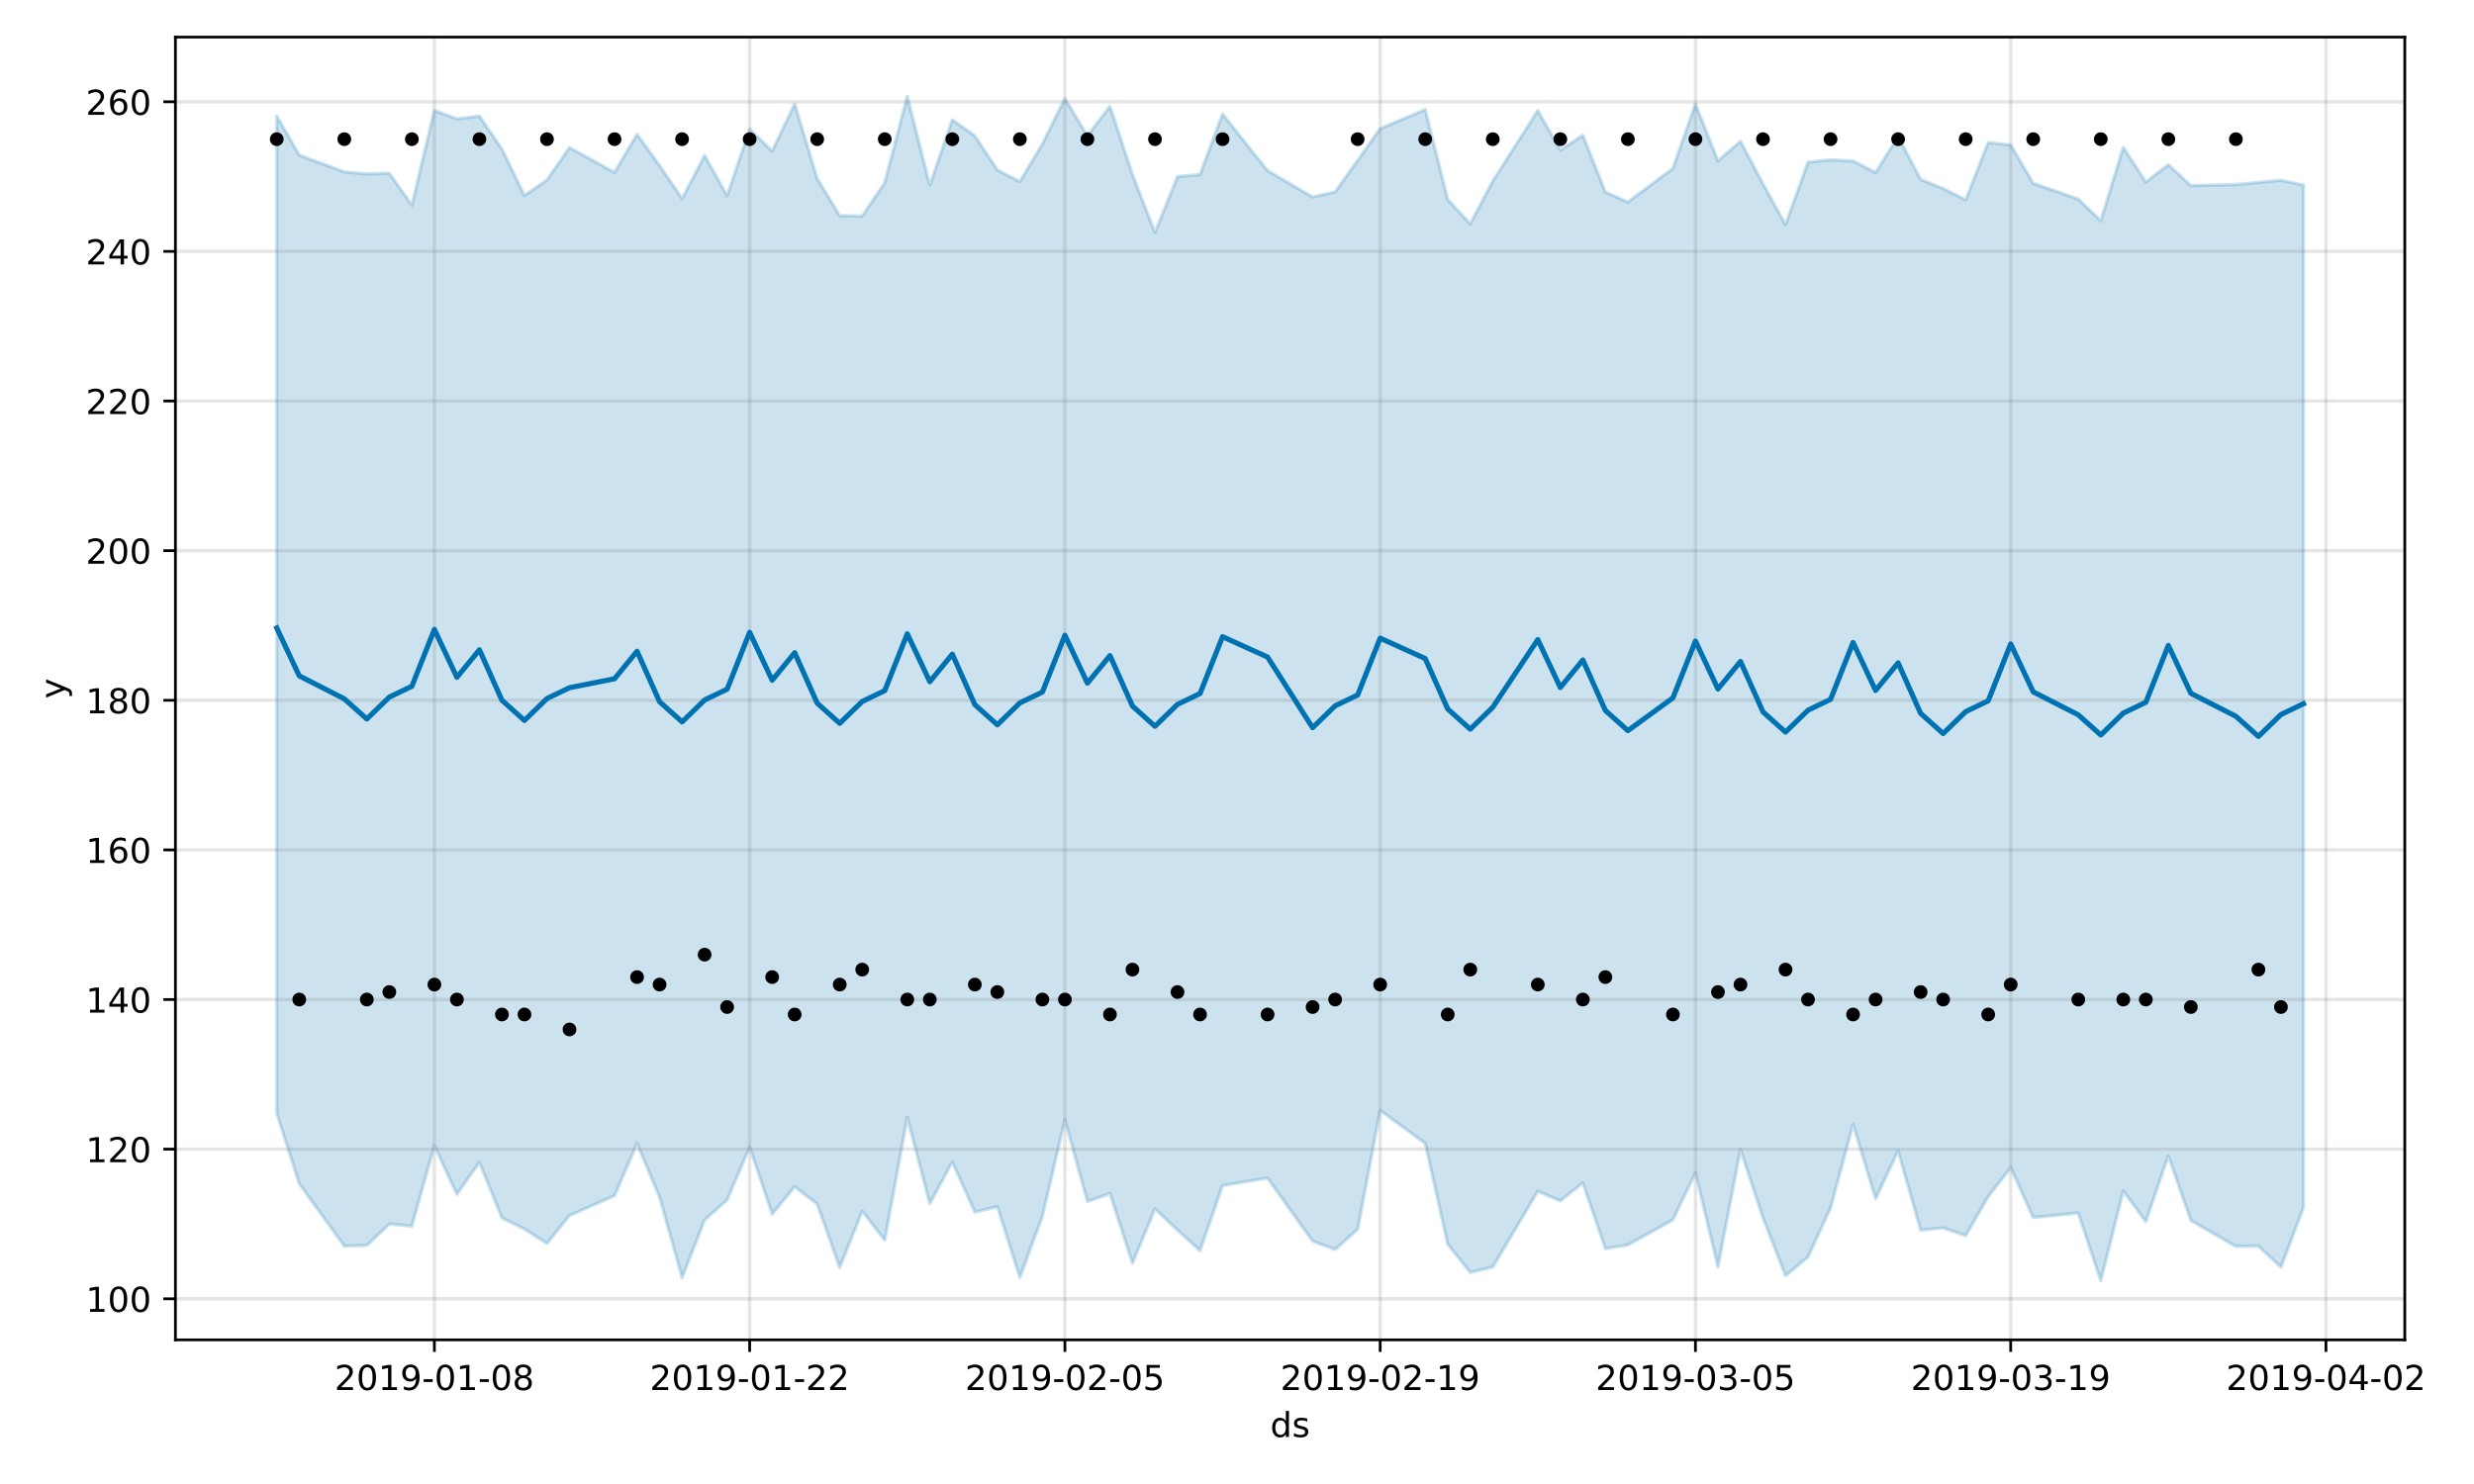 <?xml version="1.0" encoding="utf-8" standalone="no"?>
<!DOCTYPE svg PUBLIC "-//W3C//DTD SVG 1.1//EN"
  "http://www.w3.org/Graphics/SVG/1.1/DTD/svg11.dtd">
<!-- Created with matplotlib (https://matplotlib.org/) -->
<svg height="432pt" version="1.1" viewBox="0 0 720 432" width="720pt" xmlns="http://www.w3.org/2000/svg" xmlns:xlink="http://www.w3.org/1999/xlink">
 <defs>
  <style type="text/css">
*{stroke-linecap:butt;stroke-linejoin:round;}
  </style>
 </defs>
 <g id="figure_1">
  <g id="patch_1">
   <path d="M 0 432 
L 720 432 
L 720 0 
L 0 0 
z
" style="fill:#ffffff;"/>
  </g>
  <g id="axes_1">
   <g id="patch_2">
    <path d="M 51.05 390.04 
L 699.857 390.04 
L 699.857 10.8 
L 51.05 10.8 
z
" style="fill:#ffffff;"/>
   </g>
   <g id="PolyCollection_1">
    <defs>
     <path d="M 80.541 -398.27 
L 80.541 -107.908 
L 87.095 -87.408 
L 100.202 -69.262 
L 106.756 -69.444 
L 113.309 -75.677 
L 119.863 -75.069 
L 126.417 -98.514 
L 132.97 -84.329 
L 139.524 -93.679 
L 146.077 -77.45 
L 152.631 -74.227 
L 159.185 -70.023 
L 165.738 -78.141 
L 178.845 -83.911 
L 185.399 -99.135 
L 191.953 -83.499 
L 198.506 -60.088 
L 205.06 -76.883 
L 211.613 -82.664 
L 218.167 -98.082 
L 224.721 -78.555 
L 231.274 -86.543 
L 237.828 -81.494 
L 244.381 -63.003 
L 250.935 -79.449 
L 257.489 -70.964 
L 264.042 -106.728 
L 270.596 -81.618 
L 277.15 -93.721 
L 283.703 -79.147 
L 290.257 -80.741 
L 296.81 -60.119 
L 303.364 -77.905 
L 309.918 -106.018 
L 316.471 -82.249 
L 323.025 -84.537 
L 329.578 -64.285 
L 336.132 -80.086 
L 342.686 -73.891 
L 349.239 -67.912 
L 355.793 -86.872 
L 368.9 -89.056 
L 382.007 -70.68 
L 388.561 -68.282 
L 395.114 -74.084 
L 401.668 -108.745 
L 414.775 -99.16 
L 421.329 -69.799 
L 427.883 -61.563 
L 434.436 -63.158 
L 447.543 -85.196 
L 454.097 -82.406 
L 460.651 -87.644 
L 467.204 -68.495 
L 473.758 -69.582 
L 486.865 -76.891 
L 493.419 -90.57 
L 499.972 -63.238 
L 506.526 -97.391 
L 513.079 -77.474 
L 519.633 -60.641 
L 526.187 -66.104 
L 532.74 -80.328 
L 539.294 -104.704 
L 545.847 -82.992 
L 552.401 -96.96 
L 558.955 -73.902 
L 565.508 -74.54 
L 572.062 -72.284 
L 578.616 -83.629 
L 585.169 -92.09 
L 591.723 -77.551 
L 604.83 -78.884 
L 611.384 -59.198 
L 617.937 -85.32 
L 624.491 -76.377 
L 631.044 -95.552 
L 637.598 -76.694 
L 650.705 -69.158 
L 657.259 -69.267 
L 663.812 -63.117 
L 670.366 -80.427 
L 670.366 -378.145 
L 670.366 -378.145 
L 663.812 -379.509 
L 657.259 -378.899 
L 650.705 -378.29 
L 637.598 -377.973 
L 631.044 -384.066 
L 624.491 -379 
L 617.937 -389.132 
L 611.384 -367.754 
L 604.83 -374.057 
L 591.723 -378.634 
L 585.169 -389.797 
L 578.616 -390.52 
L 572.062 -373.803 
L 565.508 -377.125 
L 558.955 -379.787 
L 552.401 -392.233 
L 545.847 -381.773 
L 539.294 -385.14 
L 532.74 -385.485 
L 526.187 -384.79 
L 519.633 -366.57 
L 513.079 -378.498 
L 506.526 -390.881 
L 499.972 -385.165 
L 493.419 -401.756 
L 486.865 -382.968 
L 473.758 -373.204 
L 467.204 -376.084 
L 460.651 -392.649 
L 454.097 -388.278 
L 447.543 -399.795 
L 434.436 -379.306 
L 427.883 -366.825 
L 421.329 -373.924 
L 414.775 -400.095 
L 401.668 -394.575 
L 395.114 -385.3 
L 388.561 -376.127 
L 382.007 -374.679 
L 368.9 -382.318 
L 355.793 -398.791 
L 349.239 -381.176 
L 342.686 -380.619 
L 336.132 -364.337 
L 329.578 -381.168 
L 323.025 -401.047 
L 316.471 -392.468 
L 309.918 -403.328 
L 303.364 -390.11 
L 296.81 -379.126 
L 290.257 -382.504 
L 283.703 -392.449 
L 277.15 -397.129 
L 270.596 -378.109 
L 264.042 -403.962 
L 257.489 -378.814 
L 250.935 -369.11 
L 244.381 -369.204 
L 237.828 -380.026 
L 231.274 -401.755 
L 224.721 -388.035 
L 218.167 -394.432 
L 211.613 -375.034 
L 205.06 -386.725 
L 198.506 -374.18 
L 191.953 -383.808 
L 185.399 -392.905 
L 178.845 -381.81 
L 165.738 -389.04 
L 159.185 -379.611 
L 152.631 -375.075 
L 146.077 -388.624 
L 139.524 -398.196 
L 132.97 -397.389 
L 126.417 -399.864 
L 119.863 -372.268 
L 113.309 -381.569 
L 106.756 -381.376 
L 100.202 -381.971 
L 87.095 -386.851 
L 80.541 -398.27 
z
" id="mb03eeed977" style="stroke:#0072b2;stroke-opacity:0.2;"/>
    </defs>
    <g clip-path="url(#p14f629236a)">
     <use style="fill:#0072b2;fill-opacity:0.2;stroke:#0072b2;stroke-opacity:0.2;" x="0" xlink:href="#mb03eeed977" y="432"/>
    </g>
   </g>
   <g id="matplotlib.axis_1">
    <g id="xtick_1">
     <g id="line2d_1">
      <path clip-path="url(#p14f629236a)" d="M 126.417 390.04 
L 126.417 10.8 
" style="fill:none;stroke:#808080;stroke-linecap:square;stroke-opacity:0.2;"/>
     </g>
     <g id="line2d_2">
      <defs>
       <path d="M 0 0 
L 0 3.5 
" id="m35a09562f2" style="stroke:#000000;stroke-width:0.8;"/>
      </defs>
      <g>
       <use style="stroke:#000000;stroke-width:0.8;" x="126.417" xlink:href="#m35a09562f2" y="390.04"/>
      </g>
     </g>
     <g id="text_1">
      <!-- 2019-01-08 -->
      <defs>
       <path d="M 19.188 8.297 
L 53.609 8.297 
L 53.609 0 
L 7.328 0 
L 7.328 8.297 
Q 12.938 14.109 22.625 23.891 
Q 32.328 33.688 34.812 36.531 
Q 39.547 41.844 41.422 45.531 
Q 43.312 49.219 43.312 52.781 
Q 43.312 58.594 39.234 62.25 
Q 35.156 65.922 28.609 65.922 
Q 23.969 65.922 18.812 64.312 
Q 13.672 62.703 7.812 59.422 
L 7.812 69.391 
Q 13.766 71.781 18.938 73 
Q 24.125 74.219 28.422 74.219 
Q 39.75 74.219 46.484 68.547 
Q 53.219 62.891 53.219 53.422 
Q 53.219 48.922 51.531 44.891 
Q 49.859 40.875 45.406 35.406 
Q 44.188 33.984 37.641 27.219 
Q 31.109 20.453 19.188 8.297 
z
" id="DejaVuSans-50"/>
       <path d="M 31.781 66.406 
Q 24.172 66.406 20.328 58.906 
Q 16.5 51.422 16.5 36.375 
Q 16.5 21.391 20.328 13.891 
Q 24.172 6.391 31.781 6.391 
Q 39.453 6.391 43.281 13.891 
Q 47.125 21.391 47.125 36.375 
Q 47.125 51.422 43.281 58.906 
Q 39.453 66.406 31.781 66.406 
z
M 31.781 74.219 
Q 44.047 74.219 50.516 64.516 
Q 56.984 54.828 56.984 36.375 
Q 56.984 17.969 50.516 8.266 
Q 44.047 -1.422 31.781 -1.422 
Q 19.531 -1.422 13.062 8.266 
Q 6.594 17.969 6.594 36.375 
Q 6.594 54.828 13.062 64.516 
Q 19.531 74.219 31.781 74.219 
z
" id="DejaVuSans-48"/>
       <path d="M 12.406 8.297 
L 28.516 8.297 
L 28.516 63.922 
L 10.984 60.406 
L 10.984 69.391 
L 28.422 72.906 
L 38.281 72.906 
L 38.281 8.297 
L 54.391 8.297 
L 54.391 0 
L 12.406 0 
z
" id="DejaVuSans-49"/>
       <path d="M 10.984 1.516 
L 10.984 10.5 
Q 14.703 8.734 18.5 7.812 
Q 22.312 6.891 25.984 6.891 
Q 35.75 6.891 40.891 13.453 
Q 46.047 20.016 46.781 33.406 
Q 43.953 29.203 39.594 26.953 
Q 35.25 24.703 29.984 24.703 
Q 19.047 24.703 12.672 31.312 
Q 6.297 37.938 6.297 49.422 
Q 6.297 60.641 12.938 67.422 
Q 19.578 74.219 30.609 74.219 
Q 43.266 74.219 49.922 64.516 
Q 56.594 54.828 56.594 36.375 
Q 56.594 19.141 48.406 8.859 
Q 40.234 -1.422 26.422 -1.422 
Q 22.703 -1.422 18.891 -0.688 
Q 15.094 0.047 10.984 1.516 
z
M 30.609 32.422 
Q 37.25 32.422 41.125 36.953 
Q 45.016 41.5 45.016 49.422 
Q 45.016 57.281 41.125 61.844 
Q 37.25 66.406 30.609 66.406 
Q 23.969 66.406 20.094 61.844 
Q 16.219 57.281 16.219 49.422 
Q 16.219 41.5 20.094 36.953 
Q 23.969 32.422 30.609 32.422 
z
" id="DejaVuSans-57"/>
       <path d="M 4.891 31.391 
L 31.203 31.391 
L 31.203 23.391 
L 4.891 23.391 
z
" id="DejaVuSans-45"/>
       <path d="M 31.781 34.625 
Q 24.75 34.625 20.719 30.859 
Q 16.703 27.094 16.703 20.516 
Q 16.703 13.922 20.719 10.156 
Q 24.75 6.391 31.781 6.391 
Q 38.812 6.391 42.859 10.172 
Q 46.922 13.969 46.922 20.516 
Q 46.922 27.094 42.891 30.859 
Q 38.875 34.625 31.781 34.625 
z
M 21.922 38.812 
Q 15.578 40.375 12.031 44.719 
Q 8.5 49.078 8.5 55.328 
Q 8.5 64.062 14.719 69.141 
Q 20.953 74.219 31.781 74.219 
Q 42.672 74.219 48.875 69.141 
Q 55.078 64.062 55.078 55.328 
Q 55.078 49.078 51.531 44.719 
Q 48 40.375 41.703 38.812 
Q 48.828 37.156 52.797 32.312 
Q 56.781 27.484 56.781 20.516 
Q 56.781 9.906 50.312 4.234 
Q 43.844 -1.422 31.781 -1.422 
Q 19.734 -1.422 13.25 4.234 
Q 6.781 9.906 6.781 20.516 
Q 6.781 27.484 10.781 32.312 
Q 14.797 37.156 21.922 38.812 
z
M 18.312 54.391 
Q 18.312 48.734 21.844 45.562 
Q 25.391 42.391 31.781 42.391 
Q 38.141 42.391 41.719 45.562 
Q 45.312 48.734 45.312 54.391 
Q 45.312 60.062 41.719 63.234 
Q 38.141 66.406 31.781 66.406 
Q 25.391 66.406 21.844 63.234 
Q 18.312 60.062 18.312 54.391 
z
" id="DejaVuSans-56"/>
      </defs>
      <g transform="translate(97.359 404.638)scale(0.1 -0.1)">
       <use xlink:href="#DejaVuSans-50"/>
       <use x="63.623" xlink:href="#DejaVuSans-48"/>
       <use x="127.246" xlink:href="#DejaVuSans-49"/>
       <use x="190.869" xlink:href="#DejaVuSans-57"/>
       <use x="254.492" xlink:href="#DejaVuSans-45"/>
       <use x="290.576" xlink:href="#DejaVuSans-48"/>
       <use x="354.199" xlink:href="#DejaVuSans-49"/>
       <use x="417.822" xlink:href="#DejaVuSans-45"/>
       <use x="453.906" xlink:href="#DejaVuSans-48"/>
       <use x="517.529" xlink:href="#DejaVuSans-56"/>
      </g>
     </g>
    </g>
    <g id="xtick_2">
     <g id="line2d_3">
      <path clip-path="url(#p14f629236a)" d="M 218.167 390.04 
L 218.167 10.8 
" style="fill:none;stroke:#808080;stroke-linecap:square;stroke-opacity:0.2;"/>
     </g>
     <g id="line2d_4">
      <g>
       <use style="stroke:#000000;stroke-width:0.8;" x="218.167" xlink:href="#m35a09562f2" y="390.04"/>
      </g>
     </g>
     <g id="text_2">
      <!-- 2019-01-22 -->
      <g transform="translate(189.109 404.638)scale(0.1 -0.1)">
       <use xlink:href="#DejaVuSans-50"/>
       <use x="63.623" xlink:href="#DejaVuSans-48"/>
       <use x="127.246" xlink:href="#DejaVuSans-49"/>
       <use x="190.869" xlink:href="#DejaVuSans-57"/>
       <use x="254.492" xlink:href="#DejaVuSans-45"/>
       <use x="290.576" xlink:href="#DejaVuSans-48"/>
       <use x="354.199" xlink:href="#DejaVuSans-49"/>
       <use x="417.822" xlink:href="#DejaVuSans-45"/>
       <use x="453.906" xlink:href="#DejaVuSans-50"/>
       <use x="517.529" xlink:href="#DejaVuSans-50"/>
      </g>
     </g>
    </g>
    <g id="xtick_3">
     <g id="line2d_5">
      <path clip-path="url(#p14f629236a)" d="M 309.918 390.04 
L 309.918 10.8 
" style="fill:none;stroke:#808080;stroke-linecap:square;stroke-opacity:0.2;"/>
     </g>
     <g id="line2d_6">
      <g>
       <use style="stroke:#000000;stroke-width:0.8;" x="309.918" xlink:href="#m35a09562f2" y="390.04"/>
      </g>
     </g>
     <g id="text_3">
      <!-- 2019-02-05 -->
      <defs>
       <path d="M 10.797 72.906 
L 49.516 72.906 
L 49.516 64.594 
L 19.828 64.594 
L 19.828 46.734 
Q 21.969 47.469 24.109 47.828 
Q 26.266 48.188 28.422 48.188 
Q 40.625 48.188 47.75 41.5 
Q 54.891 34.812 54.891 23.391 
Q 54.891 11.625 47.562 5.094 
Q 40.234 -1.422 26.906 -1.422 
Q 22.312 -1.422 17.547 -0.641 
Q 12.797 0.141 7.719 1.703 
L 7.719 11.625 
Q 12.109 9.234 16.797 8.062 
Q 21.484 6.891 26.703 6.891 
Q 35.156 6.891 40.078 11.328 
Q 45.016 15.766 45.016 23.391 
Q 45.016 31 40.078 35.438 
Q 35.156 39.891 26.703 39.891 
Q 22.75 39.891 18.812 39.016 
Q 14.891 38.141 10.797 36.281 
z
" id="DejaVuSans-53"/>
      </defs>
      <g transform="translate(280.86 404.638)scale(0.1 -0.1)">
       <use xlink:href="#DejaVuSans-50"/>
       <use x="63.623" xlink:href="#DejaVuSans-48"/>
       <use x="127.246" xlink:href="#DejaVuSans-49"/>
       <use x="190.869" xlink:href="#DejaVuSans-57"/>
       <use x="254.492" xlink:href="#DejaVuSans-45"/>
       <use x="290.576" xlink:href="#DejaVuSans-48"/>
       <use x="354.199" xlink:href="#DejaVuSans-50"/>
       <use x="417.822" xlink:href="#DejaVuSans-45"/>
       <use x="453.906" xlink:href="#DejaVuSans-48"/>
       <use x="517.529" xlink:href="#DejaVuSans-53"/>
      </g>
     </g>
    </g>
    <g id="xtick_4">
     <g id="line2d_7">
      <path clip-path="url(#p14f629236a)" d="M 401.668 390.04 
L 401.668 10.8 
" style="fill:none;stroke:#808080;stroke-linecap:square;stroke-opacity:0.2;"/>
     </g>
     <g id="line2d_8">
      <g>
       <use style="stroke:#000000;stroke-width:0.8;" x="401.668" xlink:href="#m35a09562f2" y="390.04"/>
      </g>
     </g>
     <g id="text_4">
      <!-- 2019-02-19 -->
      <g transform="translate(372.61 404.638)scale(0.1 -0.1)">
       <use xlink:href="#DejaVuSans-50"/>
       <use x="63.623" xlink:href="#DejaVuSans-48"/>
       <use x="127.246" xlink:href="#DejaVuSans-49"/>
       <use x="190.869" xlink:href="#DejaVuSans-57"/>
       <use x="254.492" xlink:href="#DejaVuSans-45"/>
       <use x="290.576" xlink:href="#DejaVuSans-48"/>
       <use x="354.199" xlink:href="#DejaVuSans-50"/>
       <use x="417.822" xlink:href="#DejaVuSans-45"/>
       <use x="453.906" xlink:href="#DejaVuSans-49"/>
       <use x="517.529" xlink:href="#DejaVuSans-57"/>
      </g>
     </g>
    </g>
    <g id="xtick_5">
     <g id="line2d_9">
      <path clip-path="url(#p14f629236a)" d="M 493.419 390.04 
L 493.419 10.8 
" style="fill:none;stroke:#808080;stroke-linecap:square;stroke-opacity:0.2;"/>
     </g>
     <g id="line2d_10">
      <g>
       <use style="stroke:#000000;stroke-width:0.8;" x="493.419" xlink:href="#m35a09562f2" y="390.04"/>
      </g>
     </g>
     <g id="text_5">
      <!-- 2019-03-05 -->
      <defs>
       <path d="M 40.578 39.312 
Q 47.656 37.797 51.625 33 
Q 55.609 28.219 55.609 21.188 
Q 55.609 10.406 48.188 4.484 
Q 40.766 -1.422 27.094 -1.422 
Q 22.516 -1.422 17.656 -0.516 
Q 12.797 0.391 7.625 2.203 
L 7.625 11.719 
Q 11.719 9.328 16.594 8.109 
Q 21.484 6.891 26.812 6.891 
Q 36.078 6.891 40.938 10.547 
Q 45.797 14.203 45.797 21.188 
Q 45.797 27.641 41.281 31.266 
Q 36.766 34.906 28.719 34.906 
L 20.219 34.906 
L 20.219 43.016 
L 29.109 43.016 
Q 36.375 43.016 40.234 45.922 
Q 44.094 48.828 44.094 54.297 
Q 44.094 59.906 40.109 62.906 
Q 36.141 65.922 28.719 65.922 
Q 24.656 65.922 20.016 65.031 
Q 15.375 64.156 9.812 62.312 
L 9.812 71.094 
Q 15.438 72.656 20.344 73.438 
Q 25.25 74.219 29.594 74.219 
Q 40.828 74.219 47.359 69.109 
Q 53.906 64.016 53.906 55.328 
Q 53.906 49.266 50.438 45.094 
Q 46.969 40.922 40.578 39.312 
z
" id="DejaVuSans-51"/>
      </defs>
      <g transform="translate(464.361 404.638)scale(0.1 -0.1)">
       <use xlink:href="#DejaVuSans-50"/>
       <use x="63.623" xlink:href="#DejaVuSans-48"/>
       <use x="127.246" xlink:href="#DejaVuSans-49"/>
       <use x="190.869" xlink:href="#DejaVuSans-57"/>
       <use x="254.492" xlink:href="#DejaVuSans-45"/>
       <use x="290.576" xlink:href="#DejaVuSans-48"/>
       <use x="354.199" xlink:href="#DejaVuSans-51"/>
       <use x="417.822" xlink:href="#DejaVuSans-45"/>
       <use x="453.906" xlink:href="#DejaVuSans-48"/>
       <use x="517.529" xlink:href="#DejaVuSans-53"/>
      </g>
     </g>
    </g>
    <g id="xtick_6">
     <g id="line2d_11">
      <path clip-path="url(#p14f629236a)" d="M 585.169 390.04 
L 585.169 10.8 
" style="fill:none;stroke:#808080;stroke-linecap:square;stroke-opacity:0.2;"/>
     </g>
     <g id="line2d_12">
      <g>
       <use style="stroke:#000000;stroke-width:0.8;" x="585.169" xlink:href="#m35a09562f2" y="390.04"/>
      </g>
     </g>
     <g id="text_6">
      <!-- 2019-03-19 -->
      <g transform="translate(556.111 404.638)scale(0.1 -0.1)">
       <use xlink:href="#DejaVuSans-50"/>
       <use x="63.623" xlink:href="#DejaVuSans-48"/>
       <use x="127.246" xlink:href="#DejaVuSans-49"/>
       <use x="190.869" xlink:href="#DejaVuSans-57"/>
       <use x="254.492" xlink:href="#DejaVuSans-45"/>
       <use x="290.576" xlink:href="#DejaVuSans-48"/>
       <use x="354.199" xlink:href="#DejaVuSans-51"/>
       <use x="417.822" xlink:href="#DejaVuSans-45"/>
       <use x="453.906" xlink:href="#DejaVuSans-49"/>
       <use x="517.529" xlink:href="#DejaVuSans-57"/>
      </g>
     </g>
    </g>
    <g id="xtick_7">
     <g id="line2d_13">
      <path clip-path="url(#p14f629236a)" d="M 676.92 390.04 
L 676.92 10.8 
" style="fill:none;stroke:#808080;stroke-linecap:square;stroke-opacity:0.2;"/>
     </g>
     <g id="line2d_14">
      <g>
       <use style="stroke:#000000;stroke-width:0.8;" x="676.92" xlink:href="#m35a09562f2" y="390.04"/>
      </g>
     </g>
     <g id="text_7">
      <!-- 2019-04-02 -->
      <defs>
       <path d="M 37.797 64.312 
L 12.891 25.391 
L 37.797 25.391 
z
M 35.203 72.906 
L 47.609 72.906 
L 47.609 25.391 
L 58.016 25.391 
L 58.016 17.188 
L 47.609 17.188 
L 47.609 0 
L 37.797 0 
L 37.797 17.188 
L 4.891 17.188 
L 4.891 26.703 
z
" id="DejaVuSans-52"/>
      </defs>
      <g transform="translate(647.862 404.638)scale(0.1 -0.1)">
       <use xlink:href="#DejaVuSans-50"/>
       <use x="63.623" xlink:href="#DejaVuSans-48"/>
       <use x="127.246" xlink:href="#DejaVuSans-49"/>
       <use x="190.869" xlink:href="#DejaVuSans-57"/>
       <use x="254.492" xlink:href="#DejaVuSans-45"/>
       <use x="290.576" xlink:href="#DejaVuSans-48"/>
       <use x="354.199" xlink:href="#DejaVuSans-52"/>
       <use x="417.822" xlink:href="#DejaVuSans-45"/>
       <use x="453.906" xlink:href="#DejaVuSans-48"/>
       <use x="517.529" xlink:href="#DejaVuSans-50"/>
      </g>
     </g>
    </g>
    <g id="text_8">
     <!-- ds -->
     <defs>
      <path d="M 45.406 46.391 
L 45.406 75.984 
L 54.391 75.984 
L 54.391 0 
L 45.406 0 
L 45.406 8.203 
Q 42.578 3.328 38.25 0.953 
Q 33.938 -1.422 27.875 -1.422 
Q 17.969 -1.422 11.734 6.484 
Q 5.516 14.406 5.516 27.297 
Q 5.516 40.188 11.734 48.094 
Q 17.969 56 27.875 56 
Q 33.938 56 38.25 53.625 
Q 42.578 51.266 45.406 46.391 
z
M 14.797 27.297 
Q 14.797 17.391 18.875 11.75 
Q 22.953 6.109 30.078 6.109 
Q 37.203 6.109 41.297 11.75 
Q 45.406 17.391 45.406 27.297 
Q 45.406 37.203 41.297 42.844 
Q 37.203 48.484 30.078 48.484 
Q 22.953 48.484 18.875 42.844 
Q 14.797 37.203 14.797 27.297 
z
" id="DejaVuSans-100"/>
      <path d="M 44.281 53.078 
L 44.281 44.578 
Q 40.484 46.531 36.375 47.5 
Q 32.281 48.484 27.875 48.484 
Q 21.188 48.484 17.844 46.438 
Q 14.5 44.391 14.5 40.281 
Q 14.5 37.156 16.891 35.375 
Q 19.281 33.594 26.516 31.984 
L 29.594 31.297 
Q 39.156 29.25 43.188 25.516 
Q 47.219 21.781 47.219 15.094 
Q 47.219 7.469 41.188 3.016 
Q 35.156 -1.422 24.609 -1.422 
Q 20.219 -1.422 15.453 -0.562 
Q 10.688 0.297 5.422 2 
L 5.422 11.281 
Q 10.406 8.688 15.234 7.391 
Q 20.062 6.109 24.812 6.109 
Q 31.156 6.109 34.562 8.281 
Q 37.984 10.453 37.984 14.406 
Q 37.984 18.062 35.516 20.016 
Q 33.062 21.969 24.703 23.781 
L 21.578 24.516 
Q 13.234 26.266 9.516 29.906 
Q 5.812 33.547 5.812 39.891 
Q 5.812 47.609 11.281 51.797 
Q 16.75 56 26.812 56 
Q 31.781 56 36.172 55.266 
Q 40.578 54.547 44.281 53.078 
z
" id="DejaVuSans-115"/>
     </defs>
     <g transform="translate(369.675 418.317)scale(0.1 -0.1)">
      <use xlink:href="#DejaVuSans-100"/>
      <use x="63.477" xlink:href="#DejaVuSans-115"/>
     </g>
    </g>
   </g>
   <g id="matplotlib.axis_2">
    <g id="ytick_1">
     <g id="line2d_15">
      <path clip-path="url(#p14f629236a)" d="M 51.05 378.084 
L 699.857 378.084 
" style="fill:none;stroke:#808080;stroke-linecap:square;stroke-opacity:0.2;"/>
     </g>
     <g id="line2d_16">
      <defs>
       <path d="M 0 0 
L -3.5 0 
" id="mdebc3288bb" style="stroke:#000000;stroke-width:0.8;"/>
      </defs>
      <g>
       <use style="stroke:#000000;stroke-width:0.8;" x="51.05" xlink:href="#mdebc3288bb" y="378.084"/>
      </g>
     </g>
     <g id="text_9">
      <!-- 100 -->
      <g transform="translate(24.962 381.883)scale(0.1 -0.1)">
       <use xlink:href="#DejaVuSans-49"/>
       <use x="63.623" xlink:href="#DejaVuSans-48"/>
       <use x="127.246" xlink:href="#DejaVuSans-48"/>
      </g>
     </g>
    </g>
    <g id="ytick_2">
     <g id="line2d_17">
      <path clip-path="url(#p14f629236a)" d="M 51.05 334.526 
L 699.857 334.526 
" style="fill:none;stroke:#808080;stroke-linecap:square;stroke-opacity:0.2;"/>
     </g>
     <g id="line2d_18">
      <g>
       <use style="stroke:#000000;stroke-width:0.8;" x="51.05" xlink:href="#mdebc3288bb" y="334.526"/>
      </g>
     </g>
     <g id="text_10">
      <!-- 120 -->
      <g transform="translate(24.962 338.325)scale(0.1 -0.1)">
       <use xlink:href="#DejaVuSans-49"/>
       <use x="63.623" xlink:href="#DejaVuSans-50"/>
       <use x="127.246" xlink:href="#DejaVuSans-48"/>
      </g>
     </g>
    </g>
    <g id="ytick_3">
     <g id="line2d_19">
      <path clip-path="url(#p14f629236a)" d="M 51.05 290.968 
L 699.857 290.968 
" style="fill:none;stroke:#808080;stroke-linecap:square;stroke-opacity:0.2;"/>
     </g>
     <g id="line2d_20">
      <g>
       <use style="stroke:#000000;stroke-width:0.8;" x="51.05" xlink:href="#mdebc3288bb" y="290.968"/>
      </g>
     </g>
     <g id="text_11">
      <!-- 140 -->
      <g transform="translate(24.962 294.768)scale(0.1 -0.1)">
       <use xlink:href="#DejaVuSans-49"/>
       <use x="63.623" xlink:href="#DejaVuSans-52"/>
       <use x="127.246" xlink:href="#DejaVuSans-48"/>
      </g>
     </g>
    </g>
    <g id="ytick_4">
     <g id="line2d_21">
      <path clip-path="url(#p14f629236a)" d="M 51.05 247.411 
L 699.857 247.411 
" style="fill:none;stroke:#808080;stroke-linecap:square;stroke-opacity:0.2;"/>
     </g>
     <g id="line2d_22">
      <g>
       <use style="stroke:#000000;stroke-width:0.8;" x="51.05" xlink:href="#mdebc3288bb" y="247.411"/>
      </g>
     </g>
     <g id="text_12">
      <!-- 160 -->
      <defs>
       <path d="M 33.016 40.375 
Q 26.375 40.375 22.484 35.828 
Q 18.609 31.297 18.609 23.391 
Q 18.609 15.531 22.484 10.953 
Q 26.375 6.391 33.016 6.391 
Q 39.656 6.391 43.531 10.953 
Q 47.406 15.531 47.406 23.391 
Q 47.406 31.297 43.531 35.828 
Q 39.656 40.375 33.016 40.375 
z
M 52.594 71.297 
L 52.594 62.312 
Q 48.875 64.062 45.094 64.984 
Q 41.312 65.922 37.594 65.922 
Q 27.828 65.922 22.672 59.328 
Q 17.531 52.734 16.797 39.406 
Q 19.672 43.656 24.016 45.922 
Q 28.375 48.188 33.594 48.188 
Q 44.578 48.188 50.953 41.516 
Q 57.328 34.859 57.328 23.391 
Q 57.328 12.156 50.688 5.359 
Q 44.047 -1.422 33.016 -1.422 
Q 20.359 -1.422 13.672 8.266 
Q 6.984 17.969 6.984 36.375 
Q 6.984 53.656 15.188 63.938 
Q 23.391 74.219 37.203 74.219 
Q 40.922 74.219 44.703 73.484 
Q 48.484 72.75 52.594 71.297 
z
" id="DejaVuSans-54"/>
      </defs>
      <g transform="translate(24.962 251.21)scale(0.1 -0.1)">
       <use xlink:href="#DejaVuSans-49"/>
       <use x="63.623" xlink:href="#DejaVuSans-54"/>
       <use x="127.246" xlink:href="#DejaVuSans-48"/>
      </g>
     </g>
    </g>
    <g id="ytick_5">
     <g id="line2d_23">
      <path clip-path="url(#p14f629236a)" d="M 51.05 203.853 
L 699.857 203.853 
" style="fill:none;stroke:#808080;stroke-linecap:square;stroke-opacity:0.2;"/>
     </g>
     <g id="line2d_24">
      <g>
       <use style="stroke:#000000;stroke-width:0.8;" x="51.05" xlink:href="#mdebc3288bb" y="203.853"/>
      </g>
     </g>
     <g id="text_13">
      <!-- 180 -->
      <g transform="translate(24.962 207.652)scale(0.1 -0.1)">
       <use xlink:href="#DejaVuSans-49"/>
       <use x="63.623" xlink:href="#DejaVuSans-56"/>
       <use x="127.246" xlink:href="#DejaVuSans-48"/>
      </g>
     </g>
    </g>
    <g id="ytick_6">
     <g id="line2d_25">
      <path clip-path="url(#p14f629236a)" d="M 51.05 160.295 
L 699.857 160.295 
" style="fill:none;stroke:#808080;stroke-linecap:square;stroke-opacity:0.2;"/>
     </g>
     <g id="line2d_26">
      <g>
       <use style="stroke:#000000;stroke-width:0.8;" x="51.05" xlink:href="#mdebc3288bb" y="160.295"/>
      </g>
     </g>
     <g id="text_14">
      <!-- 200 -->
      <g transform="translate(24.962 164.094)scale(0.1 -0.1)">
       <use xlink:href="#DejaVuSans-50"/>
       <use x="63.623" xlink:href="#DejaVuSans-48"/>
       <use x="127.246" xlink:href="#DejaVuSans-48"/>
      </g>
     </g>
    </g>
    <g id="ytick_7">
     <g id="line2d_27">
      <path clip-path="url(#p14f629236a)" d="M 51.05 116.737 
L 699.857 116.737 
" style="fill:none;stroke:#808080;stroke-linecap:square;stroke-opacity:0.2;"/>
     </g>
     <g id="line2d_28">
      <g>
       <use style="stroke:#000000;stroke-width:0.8;" x="51.05" xlink:href="#mdebc3288bb" y="116.737"/>
      </g>
     </g>
     <g id="text_15">
      <!-- 220 -->
      <g transform="translate(24.962 120.536)scale(0.1 -0.1)">
       <use xlink:href="#DejaVuSans-50"/>
       <use x="63.623" xlink:href="#DejaVuSans-50"/>
       <use x="127.246" xlink:href="#DejaVuSans-48"/>
      </g>
     </g>
    </g>
    <g id="ytick_8">
     <g id="line2d_29">
      <path clip-path="url(#p14f629236a)" d="M 51.05 73.179 
L 699.857 73.179 
" style="fill:none;stroke:#808080;stroke-linecap:square;stroke-opacity:0.2;"/>
     </g>
     <g id="line2d_30">
      <g>
       <use style="stroke:#000000;stroke-width:0.8;" x="51.05" xlink:href="#mdebc3288bb" y="73.179"/>
      </g>
     </g>
     <g id="text_16">
      <!-- 240 -->
      <g transform="translate(24.962 76.978)scale(0.1 -0.1)">
       <use xlink:href="#DejaVuSans-50"/>
       <use x="63.623" xlink:href="#DejaVuSans-52"/>
       <use x="127.246" xlink:href="#DejaVuSans-48"/>
      </g>
     </g>
    </g>
    <g id="ytick_9">
     <g id="line2d_31">
      <path clip-path="url(#p14f629236a)" d="M 51.05 29.621 
L 699.857 29.621 
" style="fill:none;stroke:#808080;stroke-linecap:square;stroke-opacity:0.2;"/>
     </g>
     <g id="line2d_32">
      <g>
       <use style="stroke:#000000;stroke-width:0.8;" x="51.05" xlink:href="#mdebc3288bb" y="29.621"/>
      </g>
     </g>
     <g id="text_17">
      <!-- 260 -->
      <g transform="translate(24.962 33.42)scale(0.1 -0.1)">
       <use xlink:href="#DejaVuSans-50"/>
       <use x="63.623" xlink:href="#DejaVuSans-54"/>
       <use x="127.246" xlink:href="#DejaVuSans-48"/>
      </g>
     </g>
    </g>
    <g id="text_18">
     <!-- y -->
     <defs>
      <path d="M 32.172 -5.078 
Q 28.375 -14.844 24.75 -17.812 
Q 21.141 -20.797 15.094 -20.797 
L 7.906 -20.797 
L 7.906 -13.281 
L 13.188 -13.281 
Q 16.891 -13.281 18.938 -11.516 
Q 21 -9.766 23.484 -3.219 
L 25.094 0.875 
L 2.984 54.688 
L 12.5 54.688 
L 29.594 11.922 
L 46.688 54.688 
L 56.203 54.688 
z
" id="DejaVuSans-121"/>
     </defs>
     <g transform="translate(18.883 203.379)rotate(-90)scale(0.1 -0.1)">
      <use xlink:href="#DejaVuSans-121"/>
     </g>
    </g>
   </g>
   <g id="line2d_33">
    <defs>
     <path d="M 0 1.5 
C 0.398 1.5 0.779 1.342 1.061 1.061 
C 1.342 0.779 1.5 0.398 1.5 0 
C 1.5 -0.398 1.342 -0.779 1.061 -1.061 
C 0.779 -1.342 0.398 -1.5 0 -1.5 
C -0.398 -1.5 -0.779 -1.342 -1.061 -1.061 
C -1.342 -0.779 -1.5 -0.398 -1.5 0 
C -1.5 0.398 -1.342 0.779 -1.061 1.061 
C -0.779 1.342 -0.398 1.5 0 1.5 
z
" id="mc135d4973e" style="stroke:#000000;"/>
    </defs>
    <g clip-path="url(#p14f629236a)">
     <use style="stroke:#000000;" x="80.541" xlink:href="#mc135d4973e" y="40.511"/>
     <use style="stroke:#000000;" x="87.095" xlink:href="#mc135d4973e" y="290.968"/>
     <use style="stroke:#000000;" x="100.202" xlink:href="#mc135d4973e" y="40.511"/>
     <use style="stroke:#000000;" x="106.756" xlink:href="#mc135d4973e" y="290.968"/>
     <use style="stroke:#000000;" x="113.309" xlink:href="#mc135d4973e" y="288.79"/>
     <use style="stroke:#000000;" x="119.863" xlink:href="#mc135d4973e" y="40.511"/>
     <use style="stroke:#000000;" x="126.417" xlink:href="#mc135d4973e" y="286.613"/>
     <use style="stroke:#000000;" x="132.97" xlink:href="#mc135d4973e" y="290.968"/>
     <use style="stroke:#000000;" x="139.524" xlink:href="#mc135d4973e" y="40.511"/>
     <use style="stroke:#000000;" x="146.077" xlink:href="#mc135d4973e" y="295.324"/>
     <use style="stroke:#000000;" x="152.631" xlink:href="#mc135d4973e" y="295.324"/>
     <use style="stroke:#000000;" x="159.185" xlink:href="#mc135d4973e" y="40.511"/>
     <use style="stroke:#000000;" x="165.738" xlink:href="#mc135d4973e" y="299.68"/>
     <use style="stroke:#000000;" x="178.845" xlink:href="#mc135d4973e" y="40.511"/>
     <use style="stroke:#000000;" x="185.399" xlink:href="#mc135d4973e" y="284.435"/>
     <use style="stroke:#000000;" x="191.953" xlink:href="#mc135d4973e" y="286.613"/>
     <use style="stroke:#000000;" x="198.506" xlink:href="#mc135d4973e" y="40.511"/>
     <use style="stroke:#000000;" x="205.06" xlink:href="#mc135d4973e" y="277.901"/>
     <use style="stroke:#000000;" x="211.613" xlink:href="#mc135d4973e" y="293.146"/>
     <use style="stroke:#000000;" x="218.167" xlink:href="#mc135d4973e" y="40.511"/>
     <use style="stroke:#000000;" x="224.721" xlink:href="#mc135d4973e" y="284.435"/>
     <use style="stroke:#000000;" x="231.274" xlink:href="#mc135d4973e" y="295.324"/>
     <use style="stroke:#000000;" x="237.828" xlink:href="#mc135d4973e" y="40.511"/>
     <use style="stroke:#000000;" x="244.381" xlink:href="#mc135d4973e" y="286.613"/>
     <use style="stroke:#000000;" x="250.935" xlink:href="#mc135d4973e" y="282.257"/>
     <use style="stroke:#000000;" x="257.489" xlink:href="#mc135d4973e" y="40.511"/>
     <use style="stroke:#000000;" x="264.042" xlink:href="#mc135d4973e" y="290.968"/>
     <use style="stroke:#000000;" x="270.596" xlink:href="#mc135d4973e" y="290.968"/>
     <use style="stroke:#000000;" x="277.15" xlink:href="#mc135d4973e" y="40.511"/>
     <use style="stroke:#000000;" x="283.703" xlink:href="#mc135d4973e" y="286.613"/>
     <use style="stroke:#000000;" x="290.257" xlink:href="#mc135d4973e" y="288.79"/>
     <use style="stroke:#000000;" x="296.81" xlink:href="#mc135d4973e" y="40.511"/>
     <use style="stroke:#000000;" x="303.364" xlink:href="#mc135d4973e" y="290.968"/>
     <use style="stroke:#000000;" x="309.918" xlink:href="#mc135d4973e" y="290.968"/>
     <use style="stroke:#000000;" x="316.471" xlink:href="#mc135d4973e" y="40.511"/>
     <use style="stroke:#000000;" x="323.025" xlink:href="#mc135d4973e" y="295.324"/>
     <use style="stroke:#000000;" x="329.578" xlink:href="#mc135d4973e" y="282.257"/>
     <use style="stroke:#000000;" x="336.132" xlink:href="#mc135d4973e" y="40.511"/>
     <use style="stroke:#000000;" x="342.686" xlink:href="#mc135d4973e" y="288.79"/>
     <use style="stroke:#000000;" x="349.239" xlink:href="#mc135d4973e" y="295.324"/>
     <use style="stroke:#000000;" x="355.793" xlink:href="#mc135d4973e" y="40.511"/>
     <use style="stroke:#000000;" x="368.9" xlink:href="#mc135d4973e" y="295.324"/>
     <use style="stroke:#000000;" x="382.007" xlink:href="#mc135d4973e" y="293.146"/>
     <use style="stroke:#000000;" x="388.561" xlink:href="#mc135d4973e" y="290.968"/>
     <use style="stroke:#000000;" x="395.114" xlink:href="#mc135d4973e" y="40.511"/>
     <use style="stroke:#000000;" x="401.668" xlink:href="#mc135d4973e" y="286.613"/>
     <use style="stroke:#000000;" x="414.775" xlink:href="#mc135d4973e" y="40.511"/>
     <use style="stroke:#000000;" x="421.329" xlink:href="#mc135d4973e" y="295.324"/>
     <use style="stroke:#000000;" x="427.883" xlink:href="#mc135d4973e" y="282.257"/>
     <use style="stroke:#000000;" x="434.436" xlink:href="#mc135d4973e" y="40.511"/>
     <use style="stroke:#000000;" x="447.543" xlink:href="#mc135d4973e" y="286.613"/>
     <use style="stroke:#000000;" x="454.097" xlink:href="#mc135d4973e" y="40.511"/>
     <use style="stroke:#000000;" x="460.651" xlink:href="#mc135d4973e" y="290.968"/>
     <use style="stroke:#000000;" x="467.204" xlink:href="#mc135d4973e" y="284.435"/>
     <use style="stroke:#000000;" x="473.758" xlink:href="#mc135d4973e" y="40.511"/>
     <use style="stroke:#000000;" x="486.865" xlink:href="#mc135d4973e" y="295.324"/>
     <use style="stroke:#000000;" x="493.419" xlink:href="#mc135d4973e" y="40.511"/>
     <use style="stroke:#000000;" x="499.972" xlink:href="#mc135d4973e" y="288.79"/>
     <use style="stroke:#000000;" x="506.526" xlink:href="#mc135d4973e" y="286.613"/>
     <use style="stroke:#000000;" x="513.079" xlink:href="#mc135d4973e" y="40.511"/>
     <use style="stroke:#000000;" x="519.633" xlink:href="#mc135d4973e" y="282.257"/>
     <use style="stroke:#000000;" x="526.187" xlink:href="#mc135d4973e" y="290.968"/>
     <use style="stroke:#000000;" x="532.74" xlink:href="#mc135d4973e" y="40.511"/>
     <use style="stroke:#000000;" x="539.294" xlink:href="#mc135d4973e" y="295.324"/>
     <use style="stroke:#000000;" x="545.847" xlink:href="#mc135d4973e" y="290.968"/>
     <use style="stroke:#000000;" x="552.401" xlink:href="#mc135d4973e" y="40.511"/>
     <use style="stroke:#000000;" x="558.955" xlink:href="#mc135d4973e" y="288.79"/>
     <use style="stroke:#000000;" x="565.508" xlink:href="#mc135d4973e" y="290.968"/>
     <use style="stroke:#000000;" x="572.062" xlink:href="#mc135d4973e" y="40.511"/>
     <use style="stroke:#000000;" x="578.616" xlink:href="#mc135d4973e" y="295.324"/>
     <use style="stroke:#000000;" x="585.169" xlink:href="#mc135d4973e" y="286.613"/>
     <use style="stroke:#000000;" x="591.723" xlink:href="#mc135d4973e" y="40.511"/>
     <use style="stroke:#000000;" x="604.83" xlink:href="#mc135d4973e" y="290.968"/>
     <use style="stroke:#000000;" x="611.384" xlink:href="#mc135d4973e" y="40.511"/>
     <use style="stroke:#000000;" x="617.937" xlink:href="#mc135d4973e" y="290.968"/>
     <use style="stroke:#000000;" x="624.491" xlink:href="#mc135d4973e" y="290.968"/>
     <use style="stroke:#000000;" x="631.044" xlink:href="#mc135d4973e" y="40.511"/>
     <use style="stroke:#000000;" x="637.598" xlink:href="#mc135d4973e" y="293.146"/>
     <use style="stroke:#000000;" x="650.705" xlink:href="#mc135d4973e" y="40.511"/>
     <use style="stroke:#000000;" x="657.259" xlink:href="#mc135d4973e" y="282.257"/>
     <use style="stroke:#000000;" x="663.812" xlink:href="#mc135d4973e" y="293.146"/>
    </g>
   </g>
   <g id="line2d_34">
    <path clip-path="url(#p14f629236a)" d="M 80.541 182.803 
L 87.095 196.748 
L 100.202 203.429 
L 106.756 209.296 
L 113.309 202.927 
L 119.863 199.776 
L 126.417 183.227 
L 132.97 197.172 
L 139.524 189.159 
L 146.077 203.853 
L 152.631 209.72 
L 159.185 203.351 
L 165.738 200.2 
L 178.845 197.595 
L 185.399 189.583 
L 191.953 204.277 
L 198.506 210.144 
L 205.06 203.774 
L 211.613 200.623 
L 218.167 184.074 
L 224.721 198.019 
L 231.274 190.006 
L 237.828 204.7 
L 244.381 210.567 
L 250.935 204.198 
L 257.489 201.047 
L 264.042 184.498 
L 270.596 198.443 
L 277.15 190.43 
L 283.703 205.124 
L 290.257 210.991 
L 296.81 204.622 
L 303.364 201.471 
L 309.918 184.921 
L 316.471 198.866 
L 323.025 190.854 
L 329.578 205.548 
L 336.132 211.415 
L 342.686 205.045 
L 349.239 201.894 
L 355.793 185.345 
L 368.9 191.277 
L 382.007 211.838 
L 388.561 205.469 
L 395.114 202.318 
L 401.668 185.769 
L 414.775 191.701 
L 421.329 206.395 
L 427.883 212.262 
L 434.436 205.893 
L 447.543 186.192 
L 454.097 200.137 
L 460.651 192.125 
L 467.204 206.819 
L 473.758 212.686 
L 486.865 203.165 
L 493.419 186.616 
L 499.972 200.561 
L 506.526 192.549 
L 513.079 207.243 
L 519.633 213.109 
L 526.187 206.74 
L 532.74 203.589 
L 539.294 187.04 
L 545.847 200.985 
L 552.401 192.972 
L 558.955 207.666 
L 565.508 213.533 
L 572.062 207.164 
L 578.616 204.013 
L 585.169 187.463 
L 591.723 201.408 
L 604.83 208.09 
L 611.384 213.957 
L 617.937 207.588 
L 624.491 204.436 
L 631.044 187.887 
L 637.598 201.832 
L 650.705 208.514 
L 657.259 214.38 
L 663.812 208.011 
L 670.366 204.86 
" style="fill:none;stroke:#0072b2;stroke-linecap:square;stroke-width:1.5;"/>
   </g>
   <g id="patch_3">
    <path d="M 51.05 390.04 
L 51.05 10.8 
" style="fill:none;stroke:#000000;stroke-linecap:square;stroke-linejoin:miter;stroke-width:0.8;"/>
   </g>
   <g id="patch_4">
    <path d="M 699.857 390.04 
L 699.857 10.8 
" style="fill:none;stroke:#000000;stroke-linecap:square;stroke-linejoin:miter;stroke-width:0.8;"/>
   </g>
   <g id="patch_5">
    <path d="M 51.05 390.04 
L 699.857 390.04 
" style="fill:none;stroke:#000000;stroke-linecap:square;stroke-linejoin:miter;stroke-width:0.8;"/>
   </g>
   <g id="patch_6">
    <path d="M 51.05 10.8 
L 699.857 10.8 
" style="fill:none;stroke:#000000;stroke-linecap:square;stroke-linejoin:miter;stroke-width:0.8;"/>
   </g>
  </g>
 </g>
 <defs>
  <clipPath id="p14f629236a">
   <rect height="379.24" width="648.807" x="51.05" y="10.8"/>
  </clipPath>
 </defs>
</svg>
